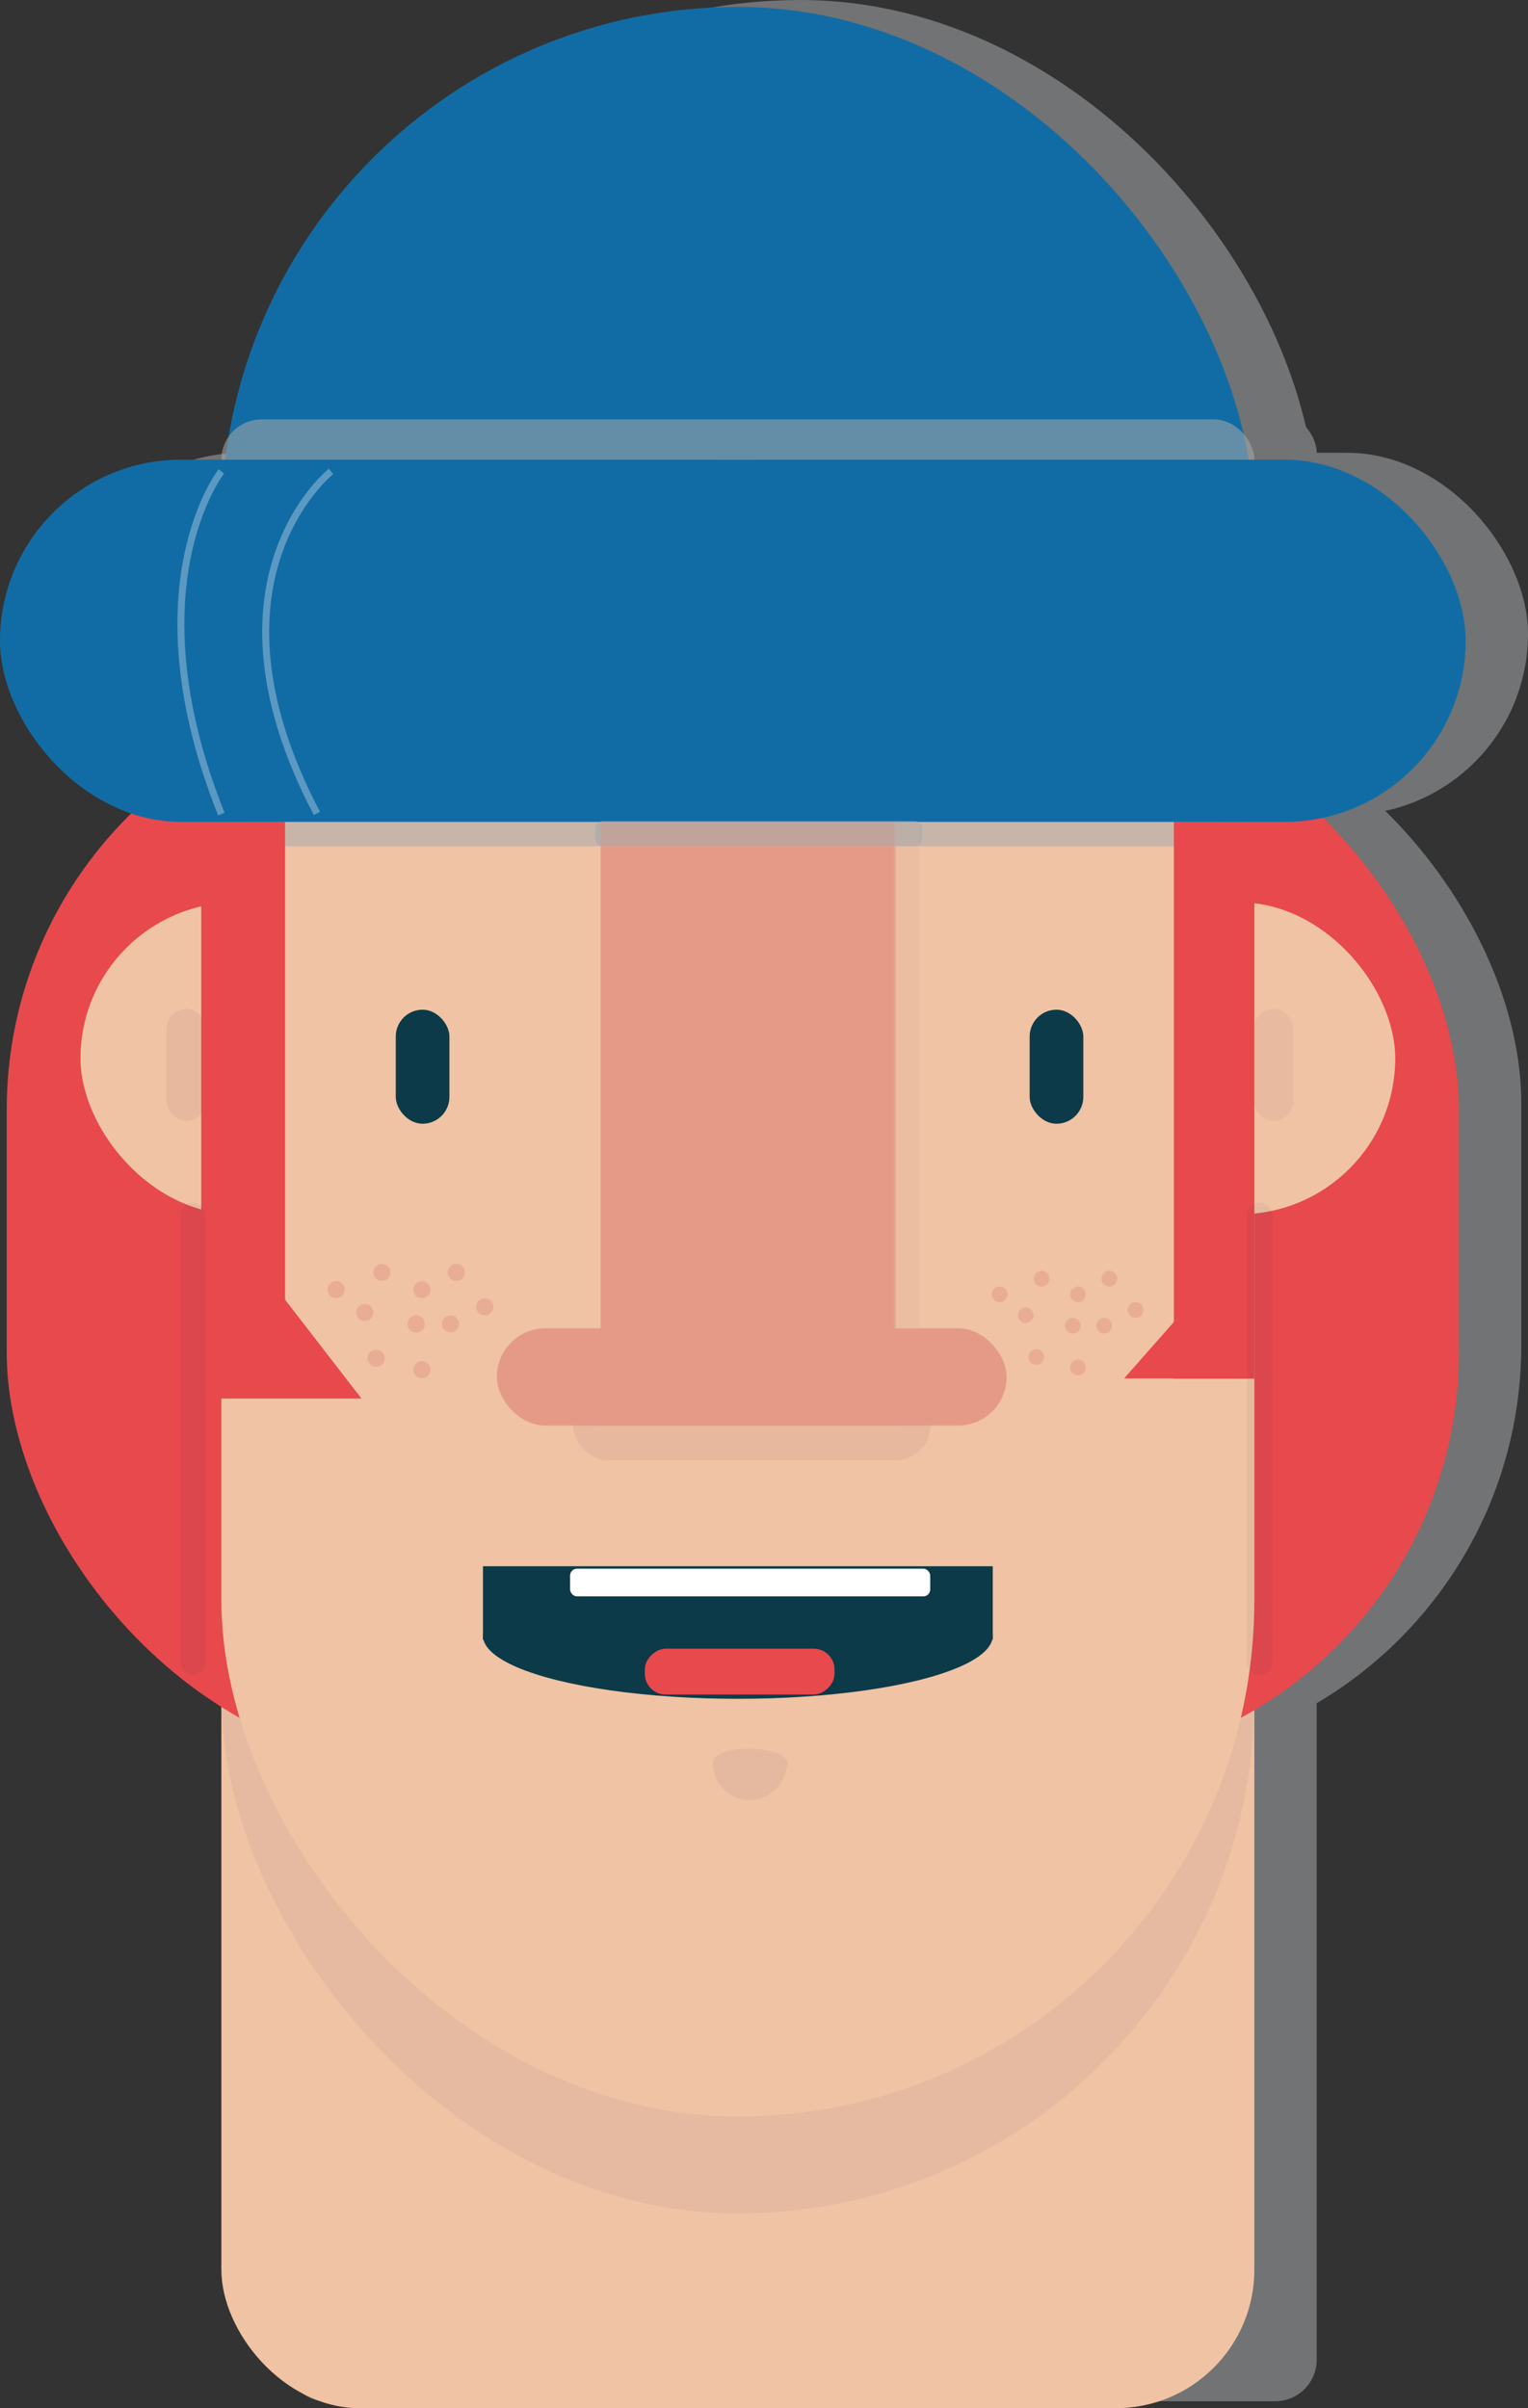 <svg xmlns="http://www.w3.org/2000/svg" viewBox="0 0 220.61 347.712">
  <rect x="0" y="0" width="220.61" height="347.712" fill="#333333" stroke="none"/>
  <defs>
    <style>
      .cls-1 {
        opacity: 0.536;
      }

      .cls-2 {
        fill: #a7a9ac;
      }

      .cls-3 {
        fill: #efc3a4;
      }

      .cls-4 {
        fill: #cda59a;
        opacity: 0.302;
      }

      .cls-5 {
        fill: #e7494d;
      }

      .cls-6 {
        fill: #116ca5;
      }

      .cls-7 {
        fill: rgba(167,169,172,0.56);
      }

      .cls-17, .cls-8 {
        fill: #0c3a48;
      }

      .cls-10, .cls-16, .cls-9 {
        fill: #e7b89e;
      }

      .cls-9 {
        opacity: 0.931;
      }

      .cls-10 {
        opacity: 0.878;
      }

      .cls-11, .cls-12 {
        fill: none;
        opacity: 0.487;
      }

      .cls-11 {
        stroke: #a9cadf;
      }

      .cls-12 {
        stroke: #aacadf;
      }

      .cls-13 {
        fill: #d7a092;
        opacity: 0.302;
      }

      .cls-14, .cls-18 {
        fill: #e59a88;
      }

      .cls-15 {
        fill: #fff;
      }

      .cls-16 {
        opacity: 0.478;
      }

      .cls-17 {
        opacity: 0.051;
      }

      .cls-18 {
        opacity: 0.517;
      }

      .cls-19 {
        fill: #e4b9a0;
      }
    </style>
  </defs>
  <g id="Group_1016" data-name="Group 1016" transform="translate(42.305 -76.506)">
    <g id="Group_1008" data-name="Group 1008" class="cls-1" transform="translate(-9.305 -863.494)">
      <rect id="Rectangle_381" data-name="Rectangle 381" class="cls-2" width="209.673" height="154.955" rx="60" transform="translate(-23.032 1039.268)"/>
      <rect id="Rectangle_382" data-name="Rectangle 382" class="cls-2" width="189.82" height="45.034" rx="22.517" transform="translate(-12.378 1069.291)"/>
      <rect id="Rectangle_380" data-name="Rectangle 380" class="cls-2" width="149.144" height="212.579" rx="6" transform="translate(7.959 1074.133)"/>
      <rect id="Rectangle_383" data-name="Rectangle 383" class="cls-2" width="149.144" height="174.324" rx="74.572" transform="translate(7.959 940)"/>
      <rect id="Rectangle_379" data-name="Rectangle 379" class="cls-2" width="149.144" height="239.212" rx="74.572" transform="translate(7.959 1005.372)"/>
      <rect id="Rectangle_391" data-name="Rectangle 391" class="cls-2" width="149.144" height="11.622" rx="5.811" transform="translate(7.959 999.561)"/>
      <rect id="Rectangle_386" data-name="Rectangle 386" class="cls-2" width="7.748" height="16.464" rx="3.874" transform="translate(33.14 1084.786)"/>
      <rect id="Rectangle_387" data-name="Rectangle 387" class="cls-2" width="7.748" height="16.464" rx="3.874" transform="translate(124.66 1084.786)"/>
      <rect id="Rectangle_388" data-name="Rectangle 388" class="cls-2" width="73.604" height="14.043" rx="7.021" transform="translate(45.73 1130.788)"/>
      <rect id="Rectangle_385" data-name="Rectangle 385" class="cls-2" width="41.644" height="87.162" transform="translate(61.709 1057.669)"/>
      <rect id="Rectangle_389" data-name="Rectangle 389" class="cls-2" width="12.106" height="80.383" transform="translate(5.054 1057.669)"/>
      <rect id="Rectangle_390" data-name="Rectangle 390" class="cls-2" width="11.622" height="80.383" transform="translate(145.482 1057.669)"/>
      <path id="Path_1088" data-name="Path 1088" class="cls-2" d="M850.507,1079.486H820v-28.057Z" transform="translate(-813.493 61.443)"/>
      <path id="Path_1089" data-name="Path 1089" class="cls-2" d="M820,1072.706h23.136v-21.278Z" transform="translate(-686.078 65.317)"/>
      <rect id="Rectangle_384" data-name="Rectangle 384" class="cls-2" width="211.61" height="52.297" rx="26.149" transform="translate(-24 1005.372)"/>
      <g id="Group_1006" data-name="Group 1006" transform="translate(45.73 1165.143)">
        <rect id="Rectangle_392" data-name="Rectangle 392" class="cls-2" width="73.604" height="10.623" transform="translate(0 0)"/>
        <ellipse id="Ellipse_6" data-name="Ellipse 6" class="cls-2" cx="36.802" cy="9.106" rx="36.802" ry="9.106" transform="translate(0 0.931)"/>
      </g>
    </g>
    <g id="Group_1014" data-name="Group 1014" transform="translate(-407 -639)">
      <rect id="Rectangle_380-2" data-name="Rectangle 380" class="cls-3" width="149.144" height="212.579" rx="20" transform="translate(396.654 850.639)"/>
      <rect id="Rectangle_394" data-name="Rectangle 394" class="cls-4" width="149.144" height="247.212" rx="74.572" transform="translate(396.654 787.877)"/>
      <rect id="Rectangle_381-2" data-name="Rectangle 381" class="cls-5" width="209.673" height="154.955" rx="60" transform="translate(365.663 815.774)"/>
      <rect id="Rectangle_382-2" data-name="Rectangle 382" class="cls-3" width="189.82" height="45.034" rx="22.517" transform="translate(376.316 845.796)"/>
      <rect id="Rectangle_383-2" data-name="Rectangle 383" class="cls-6" width="149.144" height="174.324" rx="74.572" transform="translate(396.654 716.506)"/>
      <rect id="Rectangle_379-2" data-name="Rectangle 379" class="cls-3" width="149.144" height="239.212" rx="74.572" transform="translate(396.654 781.877)"/>
      <rect id="Rectangle_391-2" data-name="Rectangle 391" class="cls-7" width="149.144" height="11.622" rx="5.811" transform="translate(396.654 776.067)"/>
      <rect id="Rectangle_400" data-name="Rectangle 400" class="cls-7" width="149.144" height="13.622" rx="6.811" transform="translate(396.654 824.067)"/>
      <rect id="Rectangle_386-2" data-name="Rectangle 386" class="cls-8" width="7.748" height="16.464" rx="3.874" transform="translate(421.834 861.292)"/>
      <rect id="Rectangle_387-2" data-name="Rectangle 387" class="cls-8" width="7.748" height="16.464" rx="3.874" transform="translate(513.355 861.292)"/>
      <rect id="Rectangle_395" data-name="Rectangle 395" class="cls-9" width="5.644" height="16.162" rx="2.822" transform="translate(388.76 861.175)"/>
      <rect id="Rectangle_396" data-name="Rectangle 396" class="cls-10" width="5.644" height="16.162" rx="2.822" transform="translate(545.76 861.175)"/>
      <rect id="Rectangle_389-2" data-name="Rectangle 389" class="cls-5" width="12.106" height="80.383" transform="translate(393.749 834.175)"/>
      <rect id="Rectangle_390-2" data-name="Rectangle 390" class="cls-5" width="11.622" height="80.383" transform="translate(534.177 834.175)"/>
      <path id="Path_1088-2" data-name="Path 1088" class="cls-5" d="M841.681,1079.486H820v-28.057Z" transform="translate(-424.798 -162.051)"/>
      <path id="Path_1089-2" data-name="Path 1089" class="cls-5" d="M820,1072.706h18.757v-21.278Z" transform="translate(-293.004 -158.177)"/>
      <rect id="Rectangle_384-2" data-name="Rectangle 384" class="cls-6" width="211.61" height="52.297" rx="26.149" transform="translate(364.695 781.877)"/>
      <g id="Group_1006-2" data-name="Group 1006" transform="translate(434.425 941.648)">
        <rect id="Rectangle_392-2" data-name="Rectangle 392" class="cls-8" width="73.604" height="10.623" transform="translate(0 0)"/>
        <ellipse id="Ellipse_6-2" data-name="Ellipse 6" class="cls-8" cx="36.802" cy="9.106" rx="36.802" ry="9.106" transform="translate(0 0.931)"/>
      </g>
      <path id="Path_1090" data-name="Path 1090" class="cls-11" d="M265.654,837.574s-13.147,16.625,0,49.476" transform="translate(131 -54)"/>
      <path id="Path_1091" data-name="Path 1091" class="cls-12" d="M281.484,836.574s-19.787,15.661-2.032,49.38" transform="translate(131 -53)"/>
      <rect id="Rectangle_397" data-name="Rectangle 397" class="cls-13" width="51.604" height="10.043" rx="5.021" transform="translate(447.425 916.294)"/>
      <rect id="Rectangle_388-2" data-name="Rectangle 388" class="cls-14" width="73.604" height="14.043" rx="7.021" transform="translate(436.425 907.294)"/>
      <rect id="Rectangle_385-2" data-name="Rectangle 385" class="cls-14" width="42.644" height="87.162" transform="translate(451.404 834.175)"/>
      <rect id="Rectangle_398" data-name="Rectangle 398" class="cls-15" width="52" height="4" rx="1" transform="translate(447 942)"/>
      <rect id="Rectangle_399" data-name="Rectangle 399" class="cls-5" width="6.622" height="27.383" rx="3" transform="translate(457.796 960.177) rotate(-90)"/>
      <rect id="Rectangle_393" data-name="Rectangle 393" class="cls-16" width="3.644" height="73.162" transform="translate(493.76 834.175)"/>
      <rect id="Rectangle_403" data-name="Rectangle 403" class="cls-17" width="3.644" height="68.162" rx="1.822" transform="translate(390.76 889.175)"/>
      <rect id="Rectangle_404" data-name="Rectangle 404" class="cls-17" width="3.644" height="68.162" rx="1.822" transform="translate(544.76 889.175)"/>
      <rect id="Rectangle_401" data-name="Rectangle 401" class="cls-7" width="47.144" height="3.622" rx="1" transform="translate(450.654 834.067)"/>
      <g id="Group_1012" data-name="Group 1012">
        <circle id="Ellipse_7" data-name="Ellipse 7" class="cls-18" cx="1.237" cy="1.237" r="1.237" transform="translate(416.125 903.775)"/>
        <circle id="Ellipse_8" data-name="Ellipse 8" class="cls-18" cx="1.237" cy="1.237" r="1.237" transform="translate(418.6 898)"/>
        <circle id="Ellipse_9" data-name="Ellipse 9" class="cls-18" cx="1.237" cy="1.237" r="1.237" transform="translate(423.55 905.425)"/>
        <circle id="Ellipse_10" data-name="Ellipse 10" class="cls-18" cx="1.237" cy="1.237" r="1.237" transform="translate(417.775 910.375)"/>
        <circle id="Ellipse_11" data-name="Ellipse 11" class="cls-18" cx="1.237" cy="1.237" r="1.237" transform="translate(429.325 898)"/>
        <circle id="Ellipse_12" data-name="Ellipse 12" class="cls-18" cx="1.237" cy="1.237" r="1.237" transform="translate(424.375 900.475)"/>
        <circle id="Ellipse_13" data-name="Ellipse 13" class="cls-18" cx="1.237" cy="1.237" r="1.237" transform="translate(412 900.475)"/>
        <circle id="Ellipse_14" data-name="Ellipse 14" class="cls-18" cx="1.237" cy="1.237" r="1.237" transform="translate(424.375 912.025)"/>
        <circle id="Ellipse_15" data-name="Ellipse 15" class="cls-18" cx="1.237" cy="1.237" r="1.237" transform="translate(433.45 902.95)"/>
        <circle id="Ellipse_16" data-name="Ellipse 16" class="cls-18" cx="1.237" cy="1.237" r="1.237" transform="translate(428.5 905.425)"/>
      </g>
      <g id="Group_1013" data-name="Group 1013">
        <ellipse id="Ellipse_19" data-name="Ellipse 19" class="cls-18" cx="1.131" cy="1.131" rx="1.131" ry="1.131" transform="translate(511.669 904.276)"/>
        <ellipse id="Ellipse_25" data-name="Ellipse 25" class="cls-18" cx="1.131" cy="1.131" rx="1.131" ry="1.131" transform="translate(513.93 899)"/>
        <ellipse id="Ellipse_20" data-name="Ellipse 20" class="cls-18" cx="1.131" cy="1.131" rx="1.131" ry="1.131" transform="translate(518.453 905.784)"/>
        <ellipse id="Ellipse_18" data-name="Ellipse 18" class="cls-18" cx="1.131" cy="1.131" rx="1.131" ry="1.131" transform="translate(513.177 910.307)"/>
        <ellipse id="Ellipse_23" data-name="Ellipse 23" class="cls-18" cx="1.131" cy="1.131" rx="1.131" ry="1.131" transform="translate(523.73 899)"/>
        <ellipse id="Ellipse_24" data-name="Ellipse 24" class="cls-18" cx="1.131" cy="1.131" rx="1.131" ry="1.131" transform="translate(519.207 901.261)"/>
        <ellipse id="Ellipse_26" data-name="Ellipse 26" class="cls-18" cx="1.131" cy="1.131" rx="1.131" ry="1.131" transform="translate(507.9 901.261)"/>
        <ellipse id="Ellipse_17" data-name="Ellipse 17" class="cls-18" cx="1.131" cy="1.131" rx="1.131" ry="1.131" transform="translate(519.207 911.814)"/>
        <ellipse id="Ellipse_22" data-name="Ellipse 22" class="cls-18" cx="1.131" cy="1.131" rx="1.131" ry="1.131" transform="translate(527.499 903.523)"/>
        <ellipse id="Ellipse_21" data-name="Ellipse 21" class="cls-18" cx="1.131" cy="1.131" rx="1.131" ry="1.131" transform="translate(522.976 905.784)"/>
      </g>
      <path id="Path_1093" data-name="Path 1093" class="cls-19" d="M10.74,18.063a5.669,5.669,0,0,1-5.37,5.37A5.37,5.37,0,0,1,0,18.063C0,15.1,10.74,15.528,10.74,18.063Z" transform="translate(467.626 952)"/>
    </g>
  </g>
</svg>
